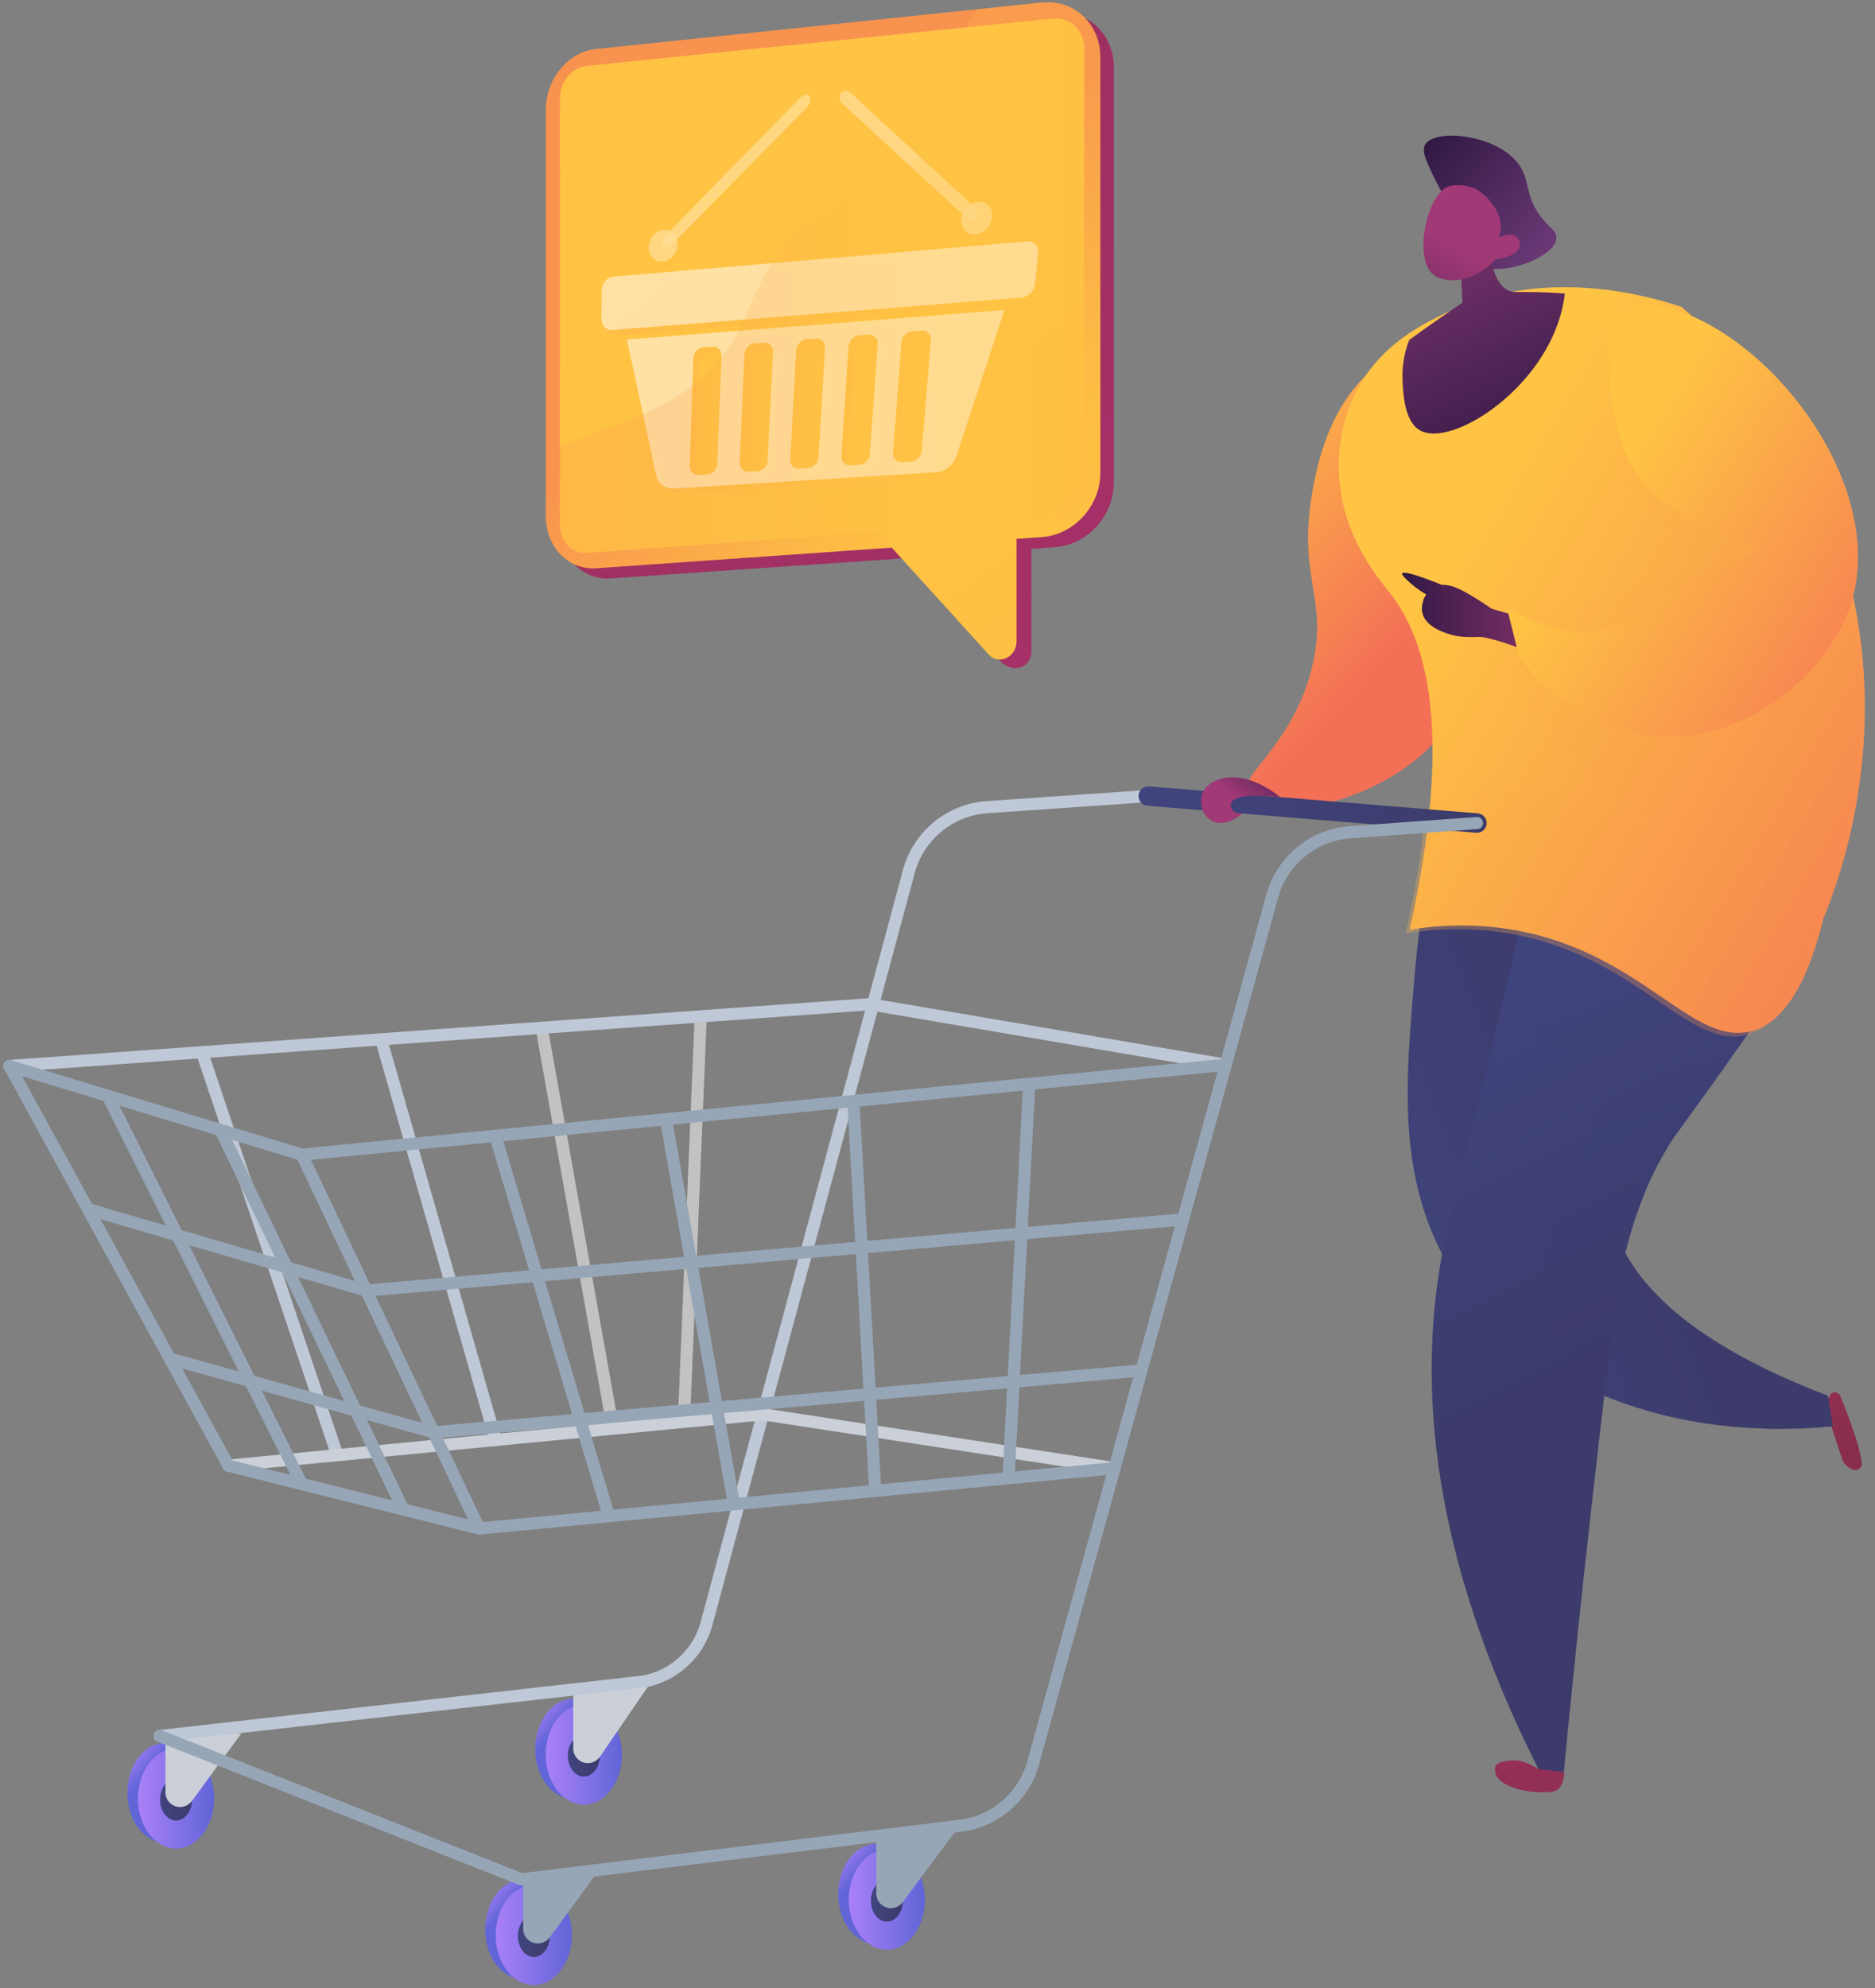 <svg width="100" height="106" viewBox="0 0 100 106" fill="none" xmlns="http://www.w3.org/2000/svg">
<rect x="0" y="0" width="100" height="106" fill="#808080" stroke="none"/>
<path d="M32.57 3.168L56.308 0.679C58.016 0.516 59.404 1.819 59.404 3.588V25.732C59.404 27.501 58.016 29.039 56.308 29.167L55.011 29.264V34.736C55.011 35.556 54.056 36.024 53.266 35.172L48.35 29.762L32.57 30.839C31.073 30.951 29.863 29.703 29.863 28.053V6.414C29.864 4.763 31.074 3.31 32.57 3.168Z" fill="url(#paint0_linear_173_17797)"/>
<path d="M29.108 5.858V27.51C29.108 29.161 30.313 30.41 31.81 30.299L47.561 29.198L54.215 28.731L55.578 28.636C57.289 28.509 58.685 26.97 58.685 25.2V3.043C58.685 1.272 57.289 -0.031 55.577 0.131L52.109 0.493L31.813 2.611C30.316 2.752 29.108 4.206 29.108 5.858Z" fill="url(#paint1_linear_173_17797)"/>
<path d="M29.862 5.241V27.996C29.862 28.877 30.503 29.542 31.301 29.483L46.799 28.359L47.559 29.197L52.739 34.906C53.264 35.484 54.214 35.032 54.214 34.211V27.821L56.125 27.683C57.037 27.614 57.823 26.792 57.823 25.849V2.538C57.823 1.596 57.064 0.902 56.153 0.988L51.503 1.461L31.308 3.511C30.51 3.586 29.862 4.36 29.862 5.241Z" fill="url(#paint2_linear_173_17797)"/>
<g opacity="0.8">
<g opacity="0.3">
<path opacity="0.3" d="M32.982 17.896L54.771 16.157C55.129 16.128 55.451 15.801 55.489 15.424L55.656 13.809C55.695 13.427 55.433 13.141 55.071 13.172L33.031 15.056C32.699 15.085 32.425 15.402 32.42 15.765L32.397 17.298C32.392 17.654 32.653 17.923 32.982 17.896Z" fill="url(#paint3_linear_173_17797)"/>
<path opacity="0.3" d="M33.756 18.406L35.309 25.625C35.405 26.07 35.783 26.363 36.229 26.335L50.225 25.458C50.696 25.429 51.138 25.076 51.295 24.6L53.863 16.824L33.756 18.406ZM48.37 18.556C48.394 18.247 48.652 17.979 48.946 17.956L49.454 17.917C49.75 17.894 49.968 18.127 49.942 18.436L49.455 24.322C49.43 24.617 49.178 24.87 48.891 24.888L48.397 24.92C48.111 24.938 47.898 24.715 47.92 24.422L48.37 18.556ZM45.554 18.77C45.574 18.464 45.827 18.197 46.118 18.174L46.621 18.136C46.913 18.113 47.132 18.345 47.109 18.652L46.689 24.502C46.667 24.795 46.42 25.047 46.136 25.065L45.647 25.096C45.364 25.114 45.151 24.893 45.17 24.601L45.554 18.77ZM42.769 18.983C42.786 18.678 43.032 18.413 43.32 18.391L43.817 18.352C44.106 18.33 44.325 18.56 44.307 18.866L43.951 24.68C43.933 24.971 43.691 25.221 43.41 25.239L42.926 25.27C42.646 25.288 42.432 25.067 42.448 24.777L42.769 18.983ZM40.013 19.192C40.027 18.89 40.268 18.626 40.554 18.604L41.045 18.566C41.331 18.544 41.55 18.773 41.535 19.077L41.243 24.855C41.229 25.145 40.991 25.393 40.713 25.411L40.235 25.442C39.958 25.459 39.744 25.241 39.756 24.952L40.013 19.192ZM37.288 19.4C37.298 19.1 37.535 18.838 37.816 18.816L38.303 18.778C38.585 18.756 38.805 18.984 38.793 19.286L38.564 25.029C38.552 25.317 38.32 25.564 38.045 25.581L37.571 25.612C37.297 25.629 37.083 25.411 37.093 25.124L37.288 19.4Z" fill="url(#paint4_linear_173_17797)"/>
<g opacity="0.3">
<g opacity="0.3">
<path opacity="0.3" d="M51.789 12.634C52.098 12.919 52.614 12.837 52.943 12.45C53.273 12.062 53.288 11.514 52.977 11.226C52.666 10.939 52.146 11.023 51.818 11.414C51.491 11.804 51.478 12.349 51.789 12.634Z" fill="url(#paint5_linear_173_17797)"/>
<path opacity="0.3" d="M45.157 5.284C45.28 5.127 45.516 5.124 45.682 5.277L52.314 11.389C52.477 11.539 52.505 11.782 52.378 11.933C52.252 12.083 52.017 12.084 51.855 11.934L45.235 5.846C45.069 5.693 45.034 5.442 45.157 5.284Z" fill="url(#paint6_linear_173_17797)"/>
</g>
<g opacity="0.3">
<path opacity="0.3" d="M36.169 13.995C35.843 14.325 35.364 14.33 35.097 14.007C34.83 13.684 34.876 13.152 35.201 12.819C35.527 12.484 36.01 12.477 36.278 12.804C36.545 13.13 36.496 13.663 36.169 13.995Z" fill="url(#paint7_linear_173_17797)"/>
<path opacity="0.3" d="M43.486 5.456C43.381 5.322 43.145 5.367 42.961 5.556L35.805 12.864C35.633 13.039 35.579 13.281 35.683 13.407C35.786 13.533 36.008 13.494 36.179 13.32L43.342 6.038C43.527 5.85 43.592 5.589 43.486 5.456Z" fill="url(#paint8_linear_173_17797)"/>
</g>
</g>
</g>
<g opacity="0.8">
<path opacity="0.8" d="M32.662 17.597L54.482 15.864C54.841 15.835 55.163 15.507 55.202 15.13L55.367 13.512C55.407 13.129 55.144 12.843 54.781 12.873L32.709 14.752C32.377 14.78 32.103 15.098 32.098 15.462L32.077 16.997C32.071 17.355 32.334 17.623 32.662 17.597Z" fill="white"/>
<path opacity="0.8" d="M33.436 18.107L34.996 25.34C35.093 25.786 35.473 26.079 35.919 26.051L49.934 25.178C50.407 25.149 50.848 24.795 51.005 24.318L53.572 16.529L33.436 18.107ZM48.072 18.263C48.096 17.954 48.354 17.685 48.648 17.662L49.157 17.623C49.452 17.6 49.672 17.833 49.646 18.143L49.162 24.039C49.138 24.335 48.885 24.589 48.597 24.607L48.102 24.638C47.816 24.656 47.602 24.433 47.624 24.139L48.072 18.263ZM45.252 18.476C45.273 18.169 45.525 17.902 45.816 17.879L46.32 17.841C46.612 17.818 46.832 18.05 46.81 18.358L46.393 24.218C46.372 24.512 46.124 24.764 45.84 24.782L45.35 24.813C45.067 24.831 44.852 24.609 44.872 24.316L45.252 18.476ZM42.463 18.688C42.479 18.383 42.726 18.117 43.015 18.095L43.513 18.057C43.802 18.035 44.022 18.265 44.003 18.571L43.652 24.395C43.634 24.687 43.391 24.938 43.11 24.956L42.626 24.986C42.346 25.004 42.131 24.783 42.147 24.493L42.463 18.688ZM39.703 18.897C39.716 18.594 39.958 18.33 40.243 18.308L40.736 18.271C41.023 18.248 41.242 18.478 41.227 18.782L40.939 24.571C40.925 24.861 40.687 25.11 40.409 25.128L39.929 25.158C39.652 25.176 39.438 24.956 39.45 24.667L39.703 18.897ZM36.974 19.104C36.984 18.803 37.221 18.541 37.503 18.519L37.99 18.481C38.273 18.459 38.493 18.688 38.482 18.99L38.256 24.744C38.245 25.032 38.013 25.28 37.737 25.297L37.263 25.327C36.988 25.345 36.773 25.126 36.783 24.839L36.974 19.104Z" fill="white"/>
<g opacity="0.8">
<g opacity="0.8">
<path opacity="0.8" d="M51.494 12.333C51.805 12.618 52.322 12.537 52.65 12.149C52.98 11.761 52.995 11.211 52.683 10.923C52.371 10.635 51.851 10.72 51.522 11.111C51.195 11.501 51.184 12.048 51.494 12.333Z" fill="white"/>
<path opacity="0.8" d="M44.849 4.967C44.973 4.81 45.209 4.806 45.375 4.96L52.022 11.085C52.185 11.235 52.214 11.48 52.087 11.63C51.96 11.781 51.725 11.781 51.563 11.632L44.929 5.53C44.762 5.377 44.727 5.125 44.849 4.967Z" fill="white"/>
</g>
<g opacity="0.8">
<path opacity="0.8" d="M35.852 13.691C35.526 14.021 35.046 14.026 34.779 13.703C34.511 13.379 34.556 12.846 34.882 12.512C35.209 12.178 35.692 12.171 35.961 12.498C36.228 12.824 36.179 13.358 35.852 13.691Z" fill="white"/>
<path opacity="0.8" d="M43.177 5.139C43.071 5.005 42.835 5.049 42.65 5.239L35.489 12.557C35.318 12.732 35.263 12.976 35.367 13.101C35.471 13.227 35.694 13.188 35.864 13.014L43.033 5.722C43.218 5.534 43.282 5.272 43.177 5.139Z" fill="white"/>
</g>
</g>
</g>
</g>
<path opacity="0.2" d="M29.108 24.2V27.51C29.108 29.161 30.313 30.41 31.81 30.299L47.561 29.198L52.74 34.907C53.265 35.484 54.214 35.033 54.214 34.212V28.731L55.578 28.636C57.289 28.509 58.686 26.97 58.686 25.2V3.043C58.686 1.272 57.289 -0.031 55.578 0.131L52.109 0.493C51.896 0.799 51.692 1.122 51.504 1.461C50.864 2.611 50.387 3.946 50.252 5.467C49.711 11.558 43.335 7.808 39.79 16.769C37.881 21.594 33.242 22.359 29.869 23.837C29.603 23.952 29.41 24.069 29.108 24.2Z" fill="url(#paint9_linear_173_17797)"/>
<path d="M78.655 14.2C79.093 14.308 79.842 14.43 80.717 14.238C81.655 14.031 83.004 13.405 83.007 12.667C83.008 12.313 82.699 12.191 82.271 11.675C81.38 10.603 81.598 9.782 81.132 8.968C80.108 7.181 76.575 6.814 76.021 7.689C75.791 8.053 76.076 8.633 76.602 9.701C77.141 10.796 77.524 11.045 77.979 11.963C78.216 12.441 78.512 13.18 78.655 14.2Z" fill="url(#paint10_linear_173_17797)"/>
<path d="M97.491 74.613L97.68 74.285C97.68 74.285 98.019 74.082 98.18 74.502C98.34 74.922 99.25 77.113 99.299 78.108C99.06 78.703 98.384 78.199 98.245 77.794C98.106 77.389 97.622 75.89 97.622 75.89L97.491 74.613Z" fill="url(#paint11_linear_173_17797)"/>
<path d="M95.343 76.178C95.625 76.174 95.906 76.176 96.19 76.163C96.708 76.14 97.229 76.103 97.751 76.05C97.664 75.508 97.577 74.965 97.49 74.423C97.223 74.321 96.963 74.219 96.708 74.117C96.578 74.064 96.453 74.012 96.326 73.959C96.206 73.91 96.084 73.861 95.967 73.811C95.795 73.737 95.628 73.664 95.461 73.591C95.395 73.562 95.326 73.533 95.261 73.504C95.065 73.416 94.875 73.329 94.688 73.241C94.656 73.226 94.623 73.212 94.592 73.197C94.388 73.102 94.191 73.006 93.996 72.91C93.982 72.903 93.968 72.896 93.953 72.889C93.749 72.788 93.55 72.686 93.355 72.584C93.353 72.583 93.35 72.582 93.347 72.58C92.951 72.373 92.576 72.165 92.22 71.957C87.802 69.379 86.341 66.763 85.891 64.705C84.625 58.916 90.825 55.198 89.224 48.92C88.017 44.189 82.923 40.139 79.786 41.083C76.243 42.15 75.688 49.005 75.347 53.223C74.962 57.974 74.533 63.265 77.576 68.005C80.458 72.494 85.663 75.255 91.653 75.991C91.653 75.991 91.653 75.991 91.653 75.992C91.795 76.009 91.941 76.017 92.085 76.032C92.432 76.069 92.779 76.107 93.131 76.13C93.292 76.141 93.456 76.141 93.618 76.149C93.961 76.166 94.303 76.185 94.65 76.188C94.879 76.192 95.112 76.181 95.343 76.178Z" fill="url(#paint12_linear_173_17797)"/>
<path opacity="0.25" d="M95.343 76.178C95.625 76.174 95.906 76.176 96.19 76.163C96.708 76.14 97.229 76.103 97.751 76.05C97.664 75.508 97.577 74.965 97.49 74.423C97.223 74.321 96.963 74.219 96.708 74.117C96.578 74.064 96.453 74.012 96.326 73.959C96.206 73.91 96.084 73.861 95.967 73.811C95.795 73.737 95.628 73.664 95.461 73.591C95.395 73.562 95.326 73.533 95.261 73.504C95.065 73.416 94.875 73.329 94.688 73.241C94.656 73.226 94.623 73.212 94.592 73.197C94.388 73.102 94.191 73.006 93.996 72.91C93.982 72.903 93.968 72.896 93.953 72.889C93.749 72.788 93.55 72.686 93.355 72.584C93.353 72.583 93.35 72.582 93.347 72.58C92.951 72.373 92.576 72.165 92.22 71.957C87.802 69.379 86.341 66.763 85.891 64.705C84.625 58.916 90.825 55.198 89.224 48.92C88.017 44.189 82.923 40.139 79.786 41.083C76.243 42.15 75.688 49.005 75.347 53.223C74.962 57.974 74.533 63.265 77.576 68.005C80.458 72.494 85.663 75.255 91.653 75.991C91.653 75.991 91.653 75.991 91.653 75.992C91.795 76.009 91.941 76.017 92.085 76.032C92.432 76.069 92.779 76.107 93.131 76.13C93.292 76.141 93.456 76.141 93.618 76.149C93.961 76.166 94.303 76.185 94.65 76.188C94.879 76.192 95.112 76.181 95.343 76.178Z" fill="url(#paint13_linear_173_17797)"/>
<path d="M66.492 42.527C65.815 41.455 68.972 39.872 69.999 35.47C70.866 31.753 69.097 30.812 70.062 25.836C70.6 23.065 71.517 21.456 72.586 20.288C73.467 19.325 74.612 18.074 75.643 18.237C78.878 18.75 82.71 33.441 76.246 39.847C72.924 43.138 67.309 43.821 66.492 42.527Z" fill="url(#paint14_linear_173_17797)"/>
<path d="M83.475 89.042C83.328 88.703 82.518 89.555 81.764 90.453C81.861 91.747 81.958 93.042 82.056 94.335C81.788 94.165 81.45 93.98 81.069 93.892C80.612 93.786 79.82 93.951 79.76 94.169C79.385 95.518 82.753 95.813 83.122 95.389C83.491 94.965 83.407 94.47 83.407 94.47C83.065 92.526 83.11 91.21 83.272 90.301C83.386 89.663 83.556 89.228 83.475 89.042Z" fill="url(#paint15_linear_173_17797)"/>
<path d="M92.104 45.642C90.182 42.813 88.308 39.951 86.43 37.093C86.061 36.531 85.847 35.879 85.744 35.195C84.998 35.787 84.284 36.494 83.625 37.322C83.096 39.969 82.279 43.949 81.202 48.774C78.463 61.032 77.311 64.102 76.73 67.958C75.836 73.891 76.153 82.632 82.055 94.338C82.505 94.382 82.955 94.427 83.405 94.472C84.354 84.459 85.442 75.422 85.992 70.777C86.178 69.201 86.728 64.475 89.263 60.667C89.304 60.605 93.055 55.485 94.349 53.438C94.78 52.757 95.319 51.874 95.932 50.692C94.478 49.167 93.314 47.422 92.104 45.642Z" fill="url(#paint16_linear_173_17797)"/>
<path opacity="0.25" d="M92.103 45.642C90.181 42.812 88.307 39.95 86.429 37.092C86.059 36.53 85.845 35.878 85.743 35.194C84.997 35.786 84.283 36.493 83.624 37.321C82.786 40.558 82.188 43.327 81.77 45.444C80.609 51.317 80.675 52.941 81.507 54.399C82.65 56.404 83.966 55.862 84.801 57.606C86.266 60.665 82.345 62.755 82.381 68.653C82.401 71.924 83.572 72.745 83.039 75.747C82.901 76.522 82.511 78.224 82.684 80.563C82.759 81.59 82.842 81.367 82.905 82.295C83.085 84.939 82.453 87.37 82.727 89.021C82.825 89.614 83.027 90.028 83.106 90.179C83.317 90.584 83.564 90.873 83.737 91.053C84.597 82.433 85.505 74.885 85.99 70.776C86.177 69.201 86.727 64.474 89.262 60.666C89.303 60.604 93.053 55.484 94.348 53.437C94.779 52.757 95.318 51.873 95.931 50.691C94.477 49.166 93.313 47.421 92.103 45.642Z" fill="url(#paint17_linear_173_17797)"/>
<path d="M72.424 20.704C71.216 22.916 71.353 25.12 71.486 26.084C71.883 28.984 73.581 30.917 74.151 31.648C76.061 34.098 77.552 38.945 75.18 49.571C76.51 49.357 78.7 49.153 81.252 49.683C87.742 51.034 90.332 55.845 93.446 54.968C94.595 54.644 96.157 53.449 97.245 48.987C98.196 46.666 101.161 38.614 98.122 29.146C95.948 22.373 91.766 18.19 89.695 16.371C87.914 15.772 82.354 14.154 77.063 16.711C75.745 17.349 73.697 18.374 72.424 20.704Z" fill="url(#paint18_linear_173_17797)"/>
<path d="M79.373 12.135C79.372 12.602 79.39 15.105 80.503 15.516C80.747 15.606 80.943 15.549 82.022 15.577C82.638 15.593 83.139 15.626 83.462 15.65C83.407 16.077 83.299 16.649 83.07 17.292C81.684 21.186 77.198 23.891 75.678 22.916C74.887 22.409 74.826 20.887 74.8 20.255C74.762 19.306 74.991 18.555 75.159 18.125C75.715 17.721 76.285 17.317 76.867 16.912C77.247 16.647 77.625 16.389 78.001 16.134C77.976 15.656 77.95 15.177 77.925 14.697C78.408 13.844 78.89 12.989 79.373 12.135Z" fill="url(#paint19_linear_173_17797)"/>
<path d="M79.776 13.815C79.776 13.815 78.436 15.381 76.749 14.818C75.239 14.314 76.026 10.432 77.201 9.961C77.593 9.803 78.321 9.848 78.815 10.138C79.162 10.341 80.417 11.403 79.929 12.686C80.3 12.467 80.682 12.445 80.901 12.629C80.936 12.658 81.022 12.758 81.053 12.882C81.164 13.331 80.672 13.738 79.776 13.815Z" fill="url(#paint20_linear_173_17797)"/>
<path opacity="0.3" d="M97.911 29.342C96.21 24.043 93.283 20.336 91.097 18.1C88.59 19.754 86.039 21.995 86.252 24.399C86.494 27.134 90.154 28.265 89.812 29.994C89.317 32.501 81.345 31.551 80.415 34.31C79.318 37.561 88.771 43.676 88.266 44.368C87.904 44.863 83.556 41.364 78.621 42.18C77.664 42.338 76.806 42.711 76.042 43.202C75.866 45.102 75.524 47.273 74.968 49.766C76.298 49.553 78.488 49.348 81.04 49.879C87.53 51.229 90.121 56.04 93.234 55.163C94.383 54.839 95.945 53.645 97.033 49.182C97.985 46.862 100.95 38.81 97.911 29.342Z" fill="url(#paint21_linear_173_17797)"/>
<path d="M85.956 16.755C87.463 16.38 87.47 15.891 89.485 16.568C95.271 18.513 101.396 27.23 98.231 33.386C96.47 36.81 92.251 39.898 87.6 39.185C83.813 38.606 81.589 35.791 81.024 35.028C80.804 34.152 80.586 33.277 80.366 32.402C82.834 33.798 84.572 33.798 85.737 33.496C87.719 32.982 88.159 31.563 91.436 30.323C92.712 29.839 93.479 29.739 93.518 29.338C93.599 28.509 90.39 28.232 88.367 26.493C86.892 25.225 85.421 22.641 85.956 16.755Z" fill="url(#paint22_linear_173_17797)"/>
<path d="M80.444 32.716L79.567 32.463C79.567 32.463 78.445 31.677 77.722 31.361C77.44 31.238 77.181 31.176 76.892 31.184V31.183C76.892 31.183 74.292 30.107 74.853 30.73C75.413 31.353 76.062 31.691 76.062 31.691C76.062 31.691 76.059 31.711 76.038 31.745C76.027 31.76 76.022 31.772 76.011 31.787C75.946 31.885 75.912 31.981 75.894 32.076C75.736 32.568 75.766 33.411 77.487 33.87L77.488 33.867C77.902 33.976 78.422 33.984 78.873 33.96C79.344 33.935 80.891 34.499 80.891 34.499L80.444 32.716Z" fill="url(#paint23_linear_173_17797)"/>
<path d="M10.854 95.596C10.854 97.07 9.945 98.264 8.823 98.264C7.701 98.264 6.791 97.07 6.791 95.596C6.791 94.123 7.7 92.929 8.823 92.929C9.945 92.929 10.854 94.123 10.854 95.596Z" fill="url(#paint24_linear_173_17797)"/>
<path d="M11.42 95.898C11.42 97.372 10.511 98.566 9.388 98.566C8.267 98.566 7.357 97.371 7.357 95.898C7.357 94.425 8.266 93.231 9.388 93.231C10.511 93.231 11.42 94.425 11.42 95.898Z" fill="url(#paint25_linear_173_17797)"/>
<path d="M10.24 95.952C10.24 96.569 9.859 97.07 9.389 97.07C8.918 97.07 8.537 96.569 8.537 95.952C8.537 95.335 8.918 94.834 9.389 94.834C9.859 94.834 10.24 95.335 10.24 95.952Z" fill="url(#paint26_linear_173_17797)"/>
<path d="M8.823 92.641V95.571C8.823 96.001 9.173 96.35 9.603 96.35C9.853 96.35 10.087 96.231 10.233 96.03L12.873 92.422L8.823 92.641Z" fill="#CBD0D8"/>
<path d="M32.605 93.256C32.605 94.729 31.696 95.923 30.574 95.923C29.452 95.923 28.542 94.729 28.542 93.256C28.542 91.782 29.451 90.588 30.574 90.588C31.696 90.588 32.605 91.782 32.605 93.256Z" fill="url(#paint27_linear_173_17797)"/>
<path d="M33.171 93.557C33.171 95.031 32.262 96.225 31.14 96.225C30.018 96.225 29.108 95.03 29.108 93.557C29.108 92.084 30.017 90.89 31.14 90.89C32.261 90.89 33.171 92.084 33.171 93.557Z" fill="url(#paint28_linear_173_17797)"/>
<path d="M31.139 94.729C31.609 94.729 31.99 94.228 31.99 93.611C31.99 92.994 31.609 92.493 31.139 92.493C30.669 92.493 30.287 92.994 30.287 93.611C30.287 94.228 30.669 94.729 31.139 94.729Z" fill="url(#paint29_linear_173_17797)"/>
<path d="M30.573 90.301V93.231C30.573 93.661 30.922 94.01 31.353 94.01C31.602 94.01 31.837 93.891 31.983 93.69L34.676 89.757L30.573 90.301Z" fill="#CBD0D8"/>
<path d="M8.522 92.888C8.36 92.888 8.219 92.766 8.2 92.601C8.18 92.424 8.308 92.263 8.486 92.243L34.242 89.345C35.736 89.089 36.97 87.966 37.368 86.487L48.157 46.384C48.709 44.335 50.505 42.86 52.625 42.714L61.022 42.135C61.201 42.126 61.355 42.26 61.365 42.439C61.376 42.618 61.239 42.771 61.061 42.782L52.667 43.361C50.825 43.487 49.264 44.77 48.784 46.553L37.995 86.656C37.531 88.378 36.094 89.686 34.334 89.987L8.559 92.888C8.547 92.888 8.534 92.888 8.522 92.888Z" fill="#BFC8D6"/>
<path d="M26.439 77.101C26.299 77.101 26.169 77.009 26.128 76.867L20.063 55.678C20.014 55.507 20.113 55.327 20.286 55.278C20.456 55.229 20.637 55.328 20.687 55.5L26.752 76.688C26.801 76.86 26.701 77.039 26.529 77.089C26.499 77.097 26.469 77.101 26.439 77.101Z" fill="#BFC8D6"/>
<path d="M32.646 76.216C32.492 76.216 32.355 76.106 32.327 75.949L28.586 54.961C28.555 54.785 28.672 54.617 28.849 54.585C29.024 54.553 29.193 54.672 29.224 54.847L32.966 75.835C32.997 76.011 32.88 76.18 32.703 76.211C32.684 76.215 32.665 76.216 32.646 76.216Z" fill="#C2C2C2"/>
<path d="M36.499 75.527C36.495 75.527 36.49 75.527 36.486 75.527C36.307 75.519 36.167 75.369 36.175 75.19L37.038 54.424C37.045 54.245 37.209 54.105 37.375 54.114C37.554 54.121 37.693 54.272 37.686 54.45L36.823 75.216C36.816 75.391 36.672 75.527 36.499 75.527Z" fill="#C2C2C2"/>
<path d="M17.976 77.877C17.841 77.877 17.715 77.791 17.669 77.656L10.547 56.458C10.491 56.288 10.582 56.105 10.752 56.048C10.922 55.991 11.105 56.083 11.162 56.252L18.284 77.45C18.341 77.62 18.249 77.803 18.079 77.86C18.045 77.871 18.011 77.877 17.976 77.877Z" fill="#BFC8D6"/>
<path d="M78.77 44.404C79.038 44.404 79.265 44.199 79.287 43.928C79.311 43.642 79.098 43.392 78.812 43.368L61.284 41.93C61 41.906 60.747 42.118 60.723 42.404C60.699 42.69 60.912 42.94 61.198 42.964L78.727 44.402C78.741 44.403 78.756 44.404 78.77 44.404Z" fill="url(#paint30_linear_173_17797)"/>
<path d="M29.937 102.873C29.937 104.346 29.028 105.541 27.906 105.541C26.784 105.541 25.874 104.346 25.874 102.873C25.874 101.399 26.783 100.205 27.906 100.205C29.027 100.205 29.937 101.399 29.937 102.873Z" fill="url(#paint31_linear_173_17797)"/>
<path d="M30.503 103.174C30.503 104.647 29.594 105.841 28.471 105.841C27.35 105.841 26.44 104.647 26.44 103.174C26.44 101.7 27.349 100.506 28.471 100.506C29.594 100.506 30.503 101.7 30.503 103.174Z" fill="url(#paint32_linear_173_17797)"/>
<path d="M29.323 103.227C29.323 103.844 28.942 104.345 28.472 104.345C28.002 104.345 27.62 103.844 27.62 103.227C27.62 102.61 28.002 102.109 28.472 102.109C28.942 102.109 29.323 102.61 29.323 103.227Z" fill="url(#paint33_linear_173_17797)"/>
<path d="M27.905 99.917V102.847C27.905 103.277 28.255 103.626 28.685 103.626C28.934 103.626 29.169 103.507 29.315 103.306L31.954 99.698L27.905 99.917Z" fill="#97A6B7"/>
<path d="M48.765 100.99C48.765 102.464 47.856 103.658 46.734 103.658C45.612 103.658 44.702 102.463 44.702 100.99C44.702 99.516 45.611 98.322 46.734 98.322C47.856 98.322 48.765 99.516 48.765 100.99Z" fill="url(#paint34_linear_173_17797)"/>
<path d="M49.331 101.291C49.331 102.764 48.422 103.959 47.3 103.959C46.178 103.959 45.268 102.764 45.268 101.291C45.268 99.817 46.177 98.623 47.3 98.623C48.422 98.623 49.331 99.817 49.331 101.291Z" fill="url(#paint35_linear_173_17797)"/>
<path d="M48.151 101.344C48.151 101.962 47.77 102.462 47.3 102.462C46.83 102.462 46.449 101.962 46.449 101.344C46.449 100.727 46.83 100.227 47.3 100.227C47.77 100.227 48.151 100.727 48.151 101.344Z" fill="url(#paint36_linear_173_17797)"/>
<path d="M46.734 98.034V100.964C46.734 101.394 47.084 101.743 47.515 101.743C47.764 101.743 47.998 101.624 48.145 101.423L51.083 97.471L46.734 98.034Z" fill="#97A6B7"/>
<path d="M0.506 57.165C0.338 57.165 0.196 57.035 0.183 56.864C0.171 56.686 0.305 56.531 0.484 56.518L46.355 53.222C46.382 53.219 46.407 53.221 46.434 53.225L65.424 56.455C65.6 56.485 65.719 56.652 65.689 56.828C65.658 57.004 65.491 57.122 65.315 57.093L46.363 53.87L0.53 57.164C0.522 57.165 0.514 57.165 0.506 57.165Z" fill="#BFC8D6"/>
<path d="M16.093 61.889C16.062 61.889 16.03 61.884 15.999 61.875L0.413 57.151C0.241 57.099 0.145 56.918 0.197 56.747C0.249 56.576 0.431 56.479 0.601 56.531L16.127 61.237L65.338 56.452C65.513 56.434 65.675 56.565 65.692 56.742C65.709 56.92 65.579 57.078 65.401 57.096L16.125 61.887C16.114 61.889 16.104 61.889 16.093 61.889Z" fill="#97A6B7"/>
<path d="M59.436 78.605C59.42 78.605 59.403 78.604 59.386 78.601L40.674 75.735L12.217 78.469C12.041 78.487 11.881 78.356 11.864 78.178C11.847 78 11.977 77.842 12.155 77.825L40.652 75.087C40.678 75.084 40.705 75.085 40.732 75.089L59.485 77.961C59.662 77.988 59.783 78.154 59.756 78.33C59.732 78.49 59.594 78.605 59.436 78.605Z" fill="#CBD0D8"/>
<path d="M25.552 81.821C25.428 81.821 25.313 81.75 25.26 81.636L15.8 61.704C15.723 61.543 15.792 61.35 15.954 61.273C16.115 61.197 16.309 61.266 16.386 61.427L25.748 81.154L59.404 77.96C59.585 77.943 59.741 78.073 59.758 78.251C59.775 78.429 59.644 78.587 59.465 78.604L25.583 81.821C25.573 81.821 25.562 81.821 25.552 81.821Z" fill="#97A6B7"/>
<path d="M25.553 81.822C25.527 81.822 25.5 81.819 25.474 81.812L12.108 78.462C12.02 78.44 11.946 78.382 11.902 78.303L0.222 56.997C0.136 56.84 0.194 56.644 0.352 56.558C0.509 56.472 0.706 56.53 0.792 56.687L12.403 77.868L25.632 81.185C25.806 81.228 25.911 81.404 25.868 81.578C25.83 81.724 25.698 81.822 25.553 81.822Z" fill="#97A6B7"/>
<path d="M19.534 69.14C19.504 69.14 19.473 69.135 19.443 69.126L4.764 64.831C4.592 64.78 4.493 64.601 4.544 64.429C4.594 64.257 4.775 64.159 4.946 64.209L19.567 68.488L62.952 64.71C63.13 64.696 63.288 64.826 63.303 65.005C63.318 65.183 63.187 65.34 63.008 65.355L19.562 69.139C19.553 69.139 19.544 69.14 19.534 69.14Z" fill="#97A6B7"/>
<path d="M23.121 76.696C23.091 76.696 23.062 76.692 23.033 76.684L8.97 72.75C8.798 72.702 8.697 72.523 8.746 72.352C8.793 72.179 8.973 72.079 9.145 72.127L23.151 76.045L60.829 72.754C61.007 72.738 61.165 72.87 61.18 73.048C61.196 73.227 61.064 73.383 60.885 73.399L23.148 76.695C23.14 76.695 23.13 76.696 23.121 76.696Z" fill="#97A6B7"/>
<path d="M32.473 81.165C32.333 81.165 32.204 81.075 32.162 80.934L26.13 60.728C26.078 60.557 26.177 60.376 26.348 60.325C26.52 60.273 26.7 60.372 26.751 60.543L32.784 80.749C32.836 80.921 32.737 81.101 32.566 81.152C32.534 81.161 32.503 81.165 32.473 81.165Z" fill="#97A6B7"/>
<path d="M39.145 80.531C38.99 80.531 38.853 80.421 38.826 80.264L35.208 59.793C35.176 59.617 35.294 59.449 35.471 59.418C35.647 59.387 35.815 59.504 35.846 59.681L39.464 80.152C39.495 80.328 39.378 80.496 39.201 80.526C39.182 80.53 39.163 80.531 39.145 80.531Z" fill="#97A6B7"/>
<path d="M46.671 79.677C46.501 79.677 46.357 79.543 46.348 79.371L45.207 59.044C45.197 58.865 45.334 58.713 45.513 58.703C45.69 58.693 45.845 58.829 45.854 59.008L46.995 79.335C47.005 79.513 46.868 79.666 46.689 79.676C46.684 79.677 46.678 79.677 46.671 79.677Z" fill="#97A6B7"/>
<path d="M53.8 78.879C53.795 78.879 53.789 78.879 53.783 78.878C53.605 78.869 53.467 78.717 53.476 78.538L54.561 57.887C54.571 57.708 54.713 57.572 54.902 57.581C55.081 57.59 55.218 57.742 55.209 57.921L54.124 78.572C54.115 78.745 53.972 78.879 53.8 78.879Z" fill="#97A6B7"/>
<path d="M21.511 80.808C21.39 80.808 21.274 80.741 21.218 80.625L11.468 60.393C11.39 60.231 11.459 60.038 11.62 59.961C11.781 59.884 11.975 59.951 12.053 60.112L21.803 80.344C21.88 80.505 21.812 80.698 21.651 80.776C21.606 80.798 21.558 80.808 21.511 80.808Z" fill="#97A6B7"/>
<path d="M16.094 79.45C15.976 79.45 15.861 79.385 15.804 79.271L5.454 58.573C5.374 58.413 5.439 58.219 5.599 58.139C5.76 58.059 5.954 58.124 6.034 58.284L16.384 78.982C16.464 79.142 16.399 79.336 16.238 79.416C16.193 79.439 16.143 79.45 16.094 79.45Z" fill="#97A6B7"/>
<path d="M27.804 100.528C27.763 100.528 27.723 100.52 27.685 100.505L8.403 92.865C8.236 92.799 8.155 92.611 8.221 92.445C8.287 92.279 8.476 92.197 8.643 92.263L27.848 99.873L51.161 97.03C52.901 96.818 54.327 95.59 54.792 93.903L67.543 47.689C68.101 45.665 69.885 44.203 71.984 44.051L78.749 43.562C78.924 43.548 79.083 43.682 79.096 43.861C79.109 44.039 78.975 44.195 78.796 44.207L72.03 44.697C70.206 44.829 68.654 46.101 68.168 47.861L55.417 94.075C54.882 96.016 53.242 97.428 51.239 97.672L27.845 100.526C27.83 100.527 27.817 100.528 27.804 100.528Z" fill="#97A6B7"/>
<path d="M68.27 42.502C68.27 42.502 66.594 41.04 65.019 41.557C64.794 41.63 64.397 41.785 64.188 42.182C63.962 42.612 64.044 43.171 64.329 43.523C64.737 44.026 65.519 44.027 66.279 43.356C66.212 43.339 65.797 43.451 65.687 43.08C65.687 43.08 65.606 43.004 65.663 42.827C65.864 42.205 68.119 42.496 68.27 42.502Z" fill="url(#paint37_linear_173_17797)"/>
<defs>
<linearGradient id="paint0_linear_173_17797" x1="68.867" y1="46.888" x2="-31.687" y2="-82.466" gradientUnits="userSpaceOnUse">
<stop stop-color="#AB316D"/>
<stop offset="1" stop-color="#792D3D"/>
</linearGradient>
<linearGradient id="paint1_linear_173_17797" x1="59.117" y1="34.792" x2="41.028" y2="11.522" gradientUnits="userSpaceOnUse">
<stop stop-color="#FCB148"/>
<stop offset="0.052" stop-color="#FDBA46"/>
<stop offset="0.142" stop-color="#FFC244"/>
<stop offset="0.318" stop-color="#FFC444"/>
<stop offset="0.485" stop-color="#FDB946"/>
<stop offset="0.775" stop-color="#F99C4D"/>
<stop offset="0.866" stop-color="#F8924F"/>
<stop offset="1" stop-color="#F8924F"/>
</linearGradient>
<linearGradient id="paint2_linear_173_17797" x1="67.936" y1="46.165" x2="-31.157" y2="-81.312" gradientUnits="userSpaceOnUse">
<stop stop-color="#FCB148"/>
<stop offset="0.052" stop-color="#FDBA46"/>
<stop offset="0.142" stop-color="#FFC244"/>
<stop offset="0.318" stop-color="#FFC444"/>
<stop offset="0.485" stop-color="#FDB946"/>
<stop offset="0.775" stop-color="#F99C4D"/>
<stop offset="0.866" stop-color="#F8924F"/>
<stop offset="1" stop-color="#F8924F"/>
</linearGradient>
<linearGradient id="paint3_linear_173_17797" x1="55.66" y1="15.534" x2="32.397" y2="15.534" gradientUnits="userSpaceOnUse">
<stop stop-color="#FFC444"/>
<stop offset="0.996" stop-color="#F36F56"/>
</linearGradient>
<linearGradient id="paint4_linear_173_17797" x1="53.863" y1="21.58" x2="33.756" y2="21.58" gradientUnits="userSpaceOnUse">
<stop stop-color="#FFC444"/>
<stop offset="0.996" stop-color="#F36F56"/>
</linearGradient>
<linearGradient id="paint5_linear_173_17797" x1="53.2" y1="11.93" x2="51.564" y2="11.93" gradientUnits="userSpaceOnUse">
<stop stop-color="#FFC444"/>
<stop offset="0.996" stop-color="#F36F56"/>
</linearGradient>
<linearGradient id="paint6_linear_173_17797" x1="52.458" y1="8.605" x2="45.084" y2="8.605" gradientUnits="userSpaceOnUse">
<stop stop-color="#FFC444"/>
<stop offset="0.996" stop-color="#F36F56"/>
</linearGradient>
<linearGradient id="paint7_linear_173_17797" x1="36.45" y1="13.405" x2="34.923" y2="13.405" gradientUnits="userSpaceOnUse">
<stop stop-color="#FFC444"/>
<stop offset="0.996" stop-color="#F36F56"/>
</linearGradient>
<linearGradient id="paint8_linear_173_17797" x1="43.537" y1="9.43" x2="35.63" y2="9.43" gradientUnits="userSpaceOnUse">
<stop stop-color="#FFC444"/>
<stop offset="0.996" stop-color="#F36F56"/>
</linearGradient>
<linearGradient id="paint9_linear_173_17797" x1="58.686" y1="17.642" x2="29.109" y2="17.642" gradientUnits="userSpaceOnUse">
<stop stop-color="#FCB148"/>
<stop offset="0.052" stop-color="#FDBA46"/>
<stop offset="0.142" stop-color="#FFC244"/>
<stop offset="0.318" stop-color="#FFC444"/>
<stop offset="0.485" stop-color="#FDB946"/>
<stop offset="0.775" stop-color="#F99C4D"/>
<stop offset="0.866" stop-color="#F8924F"/>
<stop offset="1" stop-color="#F8924F"/>
</linearGradient>
<linearGradient id="paint10_linear_173_17797" x1="75.777" y1="7.964" x2="82.389" y2="13.65" gradientUnits="userSpaceOnUse">
<stop stop-color="#311944"/>
<stop offset="1" stop-color="#6B3976"/>
</linearGradient>
<linearGradient id="paint11_linear_173_17797" x1="87.327" y1="68.805" x2="104.084" y2="80.222" gradientUnits="userSpaceOnUse">
<stop stop-color="#AB316D"/>
<stop offset="1" stop-color="#792D3D"/>
</linearGradient>
<linearGradient id="paint12_linear_173_17797" x1="71.919" y1="65.123" x2="86.525" y2="59.417" gradientUnits="userSpaceOnUse">
<stop stop-color="#40447E"/>
<stop offset="0.996" stop-color="#3C3B6B"/>
</linearGradient>
<linearGradient id="paint13_linear_173_17797" x1="71.919" y1="65.123" x2="86.525" y2="59.417" gradientUnits="userSpaceOnUse">
<stop stop-color="#40447E"/>
<stop offset="0.996" stop-color="#3C3B6B"/>
</linearGradient>
<linearGradient id="paint14_linear_173_17797" x1="63.079" y1="22.632" x2="75.244" y2="34.214" gradientUnits="userSpaceOnUse">
<stop stop-color="#FFC444"/>
<stop offset="0.996" stop-color="#F36F56"/>
</linearGradient>
<linearGradient id="paint15_linear_173_17797" x1="80.554" y1="85.363" x2="83.696" y2="104.466" gradientUnits="userSpaceOnUse">
<stop stop-color="#AB316D"/>
<stop offset="1" stop-color="#792D3D"/>
</linearGradient>
<linearGradient id="paint16_linear_173_17797" x1="78.995" y1="52.886" x2="88.491" y2="71.59" gradientUnits="userSpaceOnUse">
<stop stop-color="#40447E"/>
<stop offset="0.996" stop-color="#3C3B6B"/>
</linearGradient>
<linearGradient id="paint17_linear_173_17797" x1="83.292" y1="49.487" x2="89.359" y2="70.083" gradientUnits="userSpaceOnUse">
<stop stop-color="#40447E"/>
<stop offset="0.996" stop-color="#3C3B6B"/>
</linearGradient>
<linearGradient id="paint18_linear_173_17797" x1="77.07" y1="29.798" x2="111.192" y2="50.035" gradientUnits="userSpaceOnUse">
<stop stop-color="#FFC444"/>
<stop offset="0.996" stop-color="#F36F56"/>
</linearGradient>
<linearGradient id="paint19_linear_173_17797" x1="81.988" y1="24.876" x2="75.229" y2="9.893" gradientUnits="userSpaceOnUse">
<stop stop-color="#311944"/>
<stop offset="1" stop-color="#893976"/>
</linearGradient>
<linearGradient id="paint20_linear_173_17797" x1="73.082" y1="21.483" x2="77.893" y2="13.388" gradientUnits="userSpaceOnUse">
<stop stop-color="#311944"/>
<stop offset="1" stop-color="#A03976"/>
</linearGradient>
<linearGradient id="paint21_linear_173_17797" x1="76.09" y1="29.829" x2="111.123" y2="50.607" gradientUnits="userSpaceOnUse">
<stop stop-color="#FFC444"/>
<stop offset="0.996" stop-color="#F36F56"/>
</linearGradient>
<linearGradient id="paint22_linear_173_17797" x1="85.395" y1="26.166" x2="103.11" y2="37.41" gradientUnits="userSpaceOnUse">
<stop stop-color="#FFC444"/>
<stop offset="0.996" stop-color="#F36F56"/>
</linearGradient>
<linearGradient id="paint23_linear_173_17797" x1="74.773" y1="32.517" x2="84.975" y2="32.517" gradientUnits="userSpaceOnUse">
<stop stop-color="#311944"/>
<stop offset="1" stop-color="#A03976"/>
</linearGradient>
<linearGradient id="paint24_linear_173_17797" x1="6.629" y1="93.754" x2="7.751" y2="94.7" gradientUnits="userSpaceOnUse">
<stop stop-color="#AA80F9"/>
<stop offset="0.996" stop-color="#6165D7"/>
</linearGradient>
<linearGradient id="paint25_linear_173_17797" x1="7.357" y1="95.898" x2="11.42" y2="95.898" gradientUnits="userSpaceOnUse">
<stop stop-color="#AA80F9"/>
<stop offset="0.996" stop-color="#6165D7"/>
</linearGradient>
<linearGradient id="paint26_linear_173_17797" x1="8.538" y1="95.952" x2="10.24" y2="95.952" gradientUnits="userSpaceOnUse">
<stop stop-color="#40447E"/>
<stop offset="0.996" stop-color="#3C3B6B"/>
</linearGradient>
<linearGradient id="paint27_linear_173_17797" x1="28.379" y1="91.413" x2="29.502" y2="92.359" gradientUnits="userSpaceOnUse">
<stop stop-color="#AA80F9"/>
<stop offset="0.996" stop-color="#6165D7"/>
</linearGradient>
<linearGradient id="paint28_linear_173_17797" x1="29.108" y1="93.557" x2="33.171" y2="93.557" gradientUnits="userSpaceOnUse">
<stop stop-color="#AA80F9"/>
<stop offset="0.996" stop-color="#6165D7"/>
</linearGradient>
<linearGradient id="paint29_linear_173_17797" x1="30.288" y1="93.611" x2="31.99" y2="93.611" gradientUnits="userSpaceOnUse">
<stop stop-color="#40447E"/>
<stop offset="0.996" stop-color="#3C3B6B"/>
</linearGradient>
<linearGradient id="paint30_linear_173_17797" x1="60.721" y1="43.165" x2="79.289" y2="43.165" gradientUnits="userSpaceOnUse">
<stop stop-color="#40447E"/>
<stop offset="0.996" stop-color="#3C3B6B"/>
</linearGradient>
<linearGradient id="paint31_linear_173_17797" x1="25.711" y1="101.03" x2="26.834" y2="101.976" gradientUnits="userSpaceOnUse">
<stop stop-color="#AA80F9"/>
<stop offset="0.996" stop-color="#6165D7"/>
</linearGradient>
<linearGradient id="paint32_linear_173_17797" x1="26.44" y1="103.174" x2="30.503" y2="103.174" gradientUnits="userSpaceOnUse">
<stop stop-color="#AA80F9"/>
<stop offset="0.996" stop-color="#6165D7"/>
</linearGradient>
<linearGradient id="paint33_linear_173_17797" x1="27.621" y1="103.227" x2="29.323" y2="103.227" gradientUnits="userSpaceOnUse">
<stop stop-color="#40447E"/>
<stop offset="0.996" stop-color="#3C3B6B"/>
</linearGradient>
<linearGradient id="paint34_linear_173_17797" x1="44.54" y1="99.147" x2="45.662" y2="100.093" gradientUnits="userSpaceOnUse">
<stop stop-color="#AA80F9"/>
<stop offset="0.996" stop-color="#6165D7"/>
</linearGradient>
<linearGradient id="paint35_linear_173_17797" x1="45.268" y1="101.291" x2="49.331" y2="101.291" gradientUnits="userSpaceOnUse">
<stop stop-color="#AA80F9"/>
<stop offset="0.996" stop-color="#6165D7"/>
</linearGradient>
<linearGradient id="paint36_linear_173_17797" x1="46.449" y1="101.344" x2="48.152" y2="101.344" gradientUnits="userSpaceOnUse">
<stop stop-color="#40447E"/>
<stop offset="0.996" stop-color="#3C3B6B"/>
</linearGradient>
<linearGradient id="paint37_linear_173_17797" x1="67.914" y1="39.738" x2="66.081" y2="42.576" gradientUnits="userSpaceOnUse">
<stop stop-color="#311944"/>
<stop offset="1" stop-color="#A03976"/>
</linearGradient>
</defs>
</svg>
